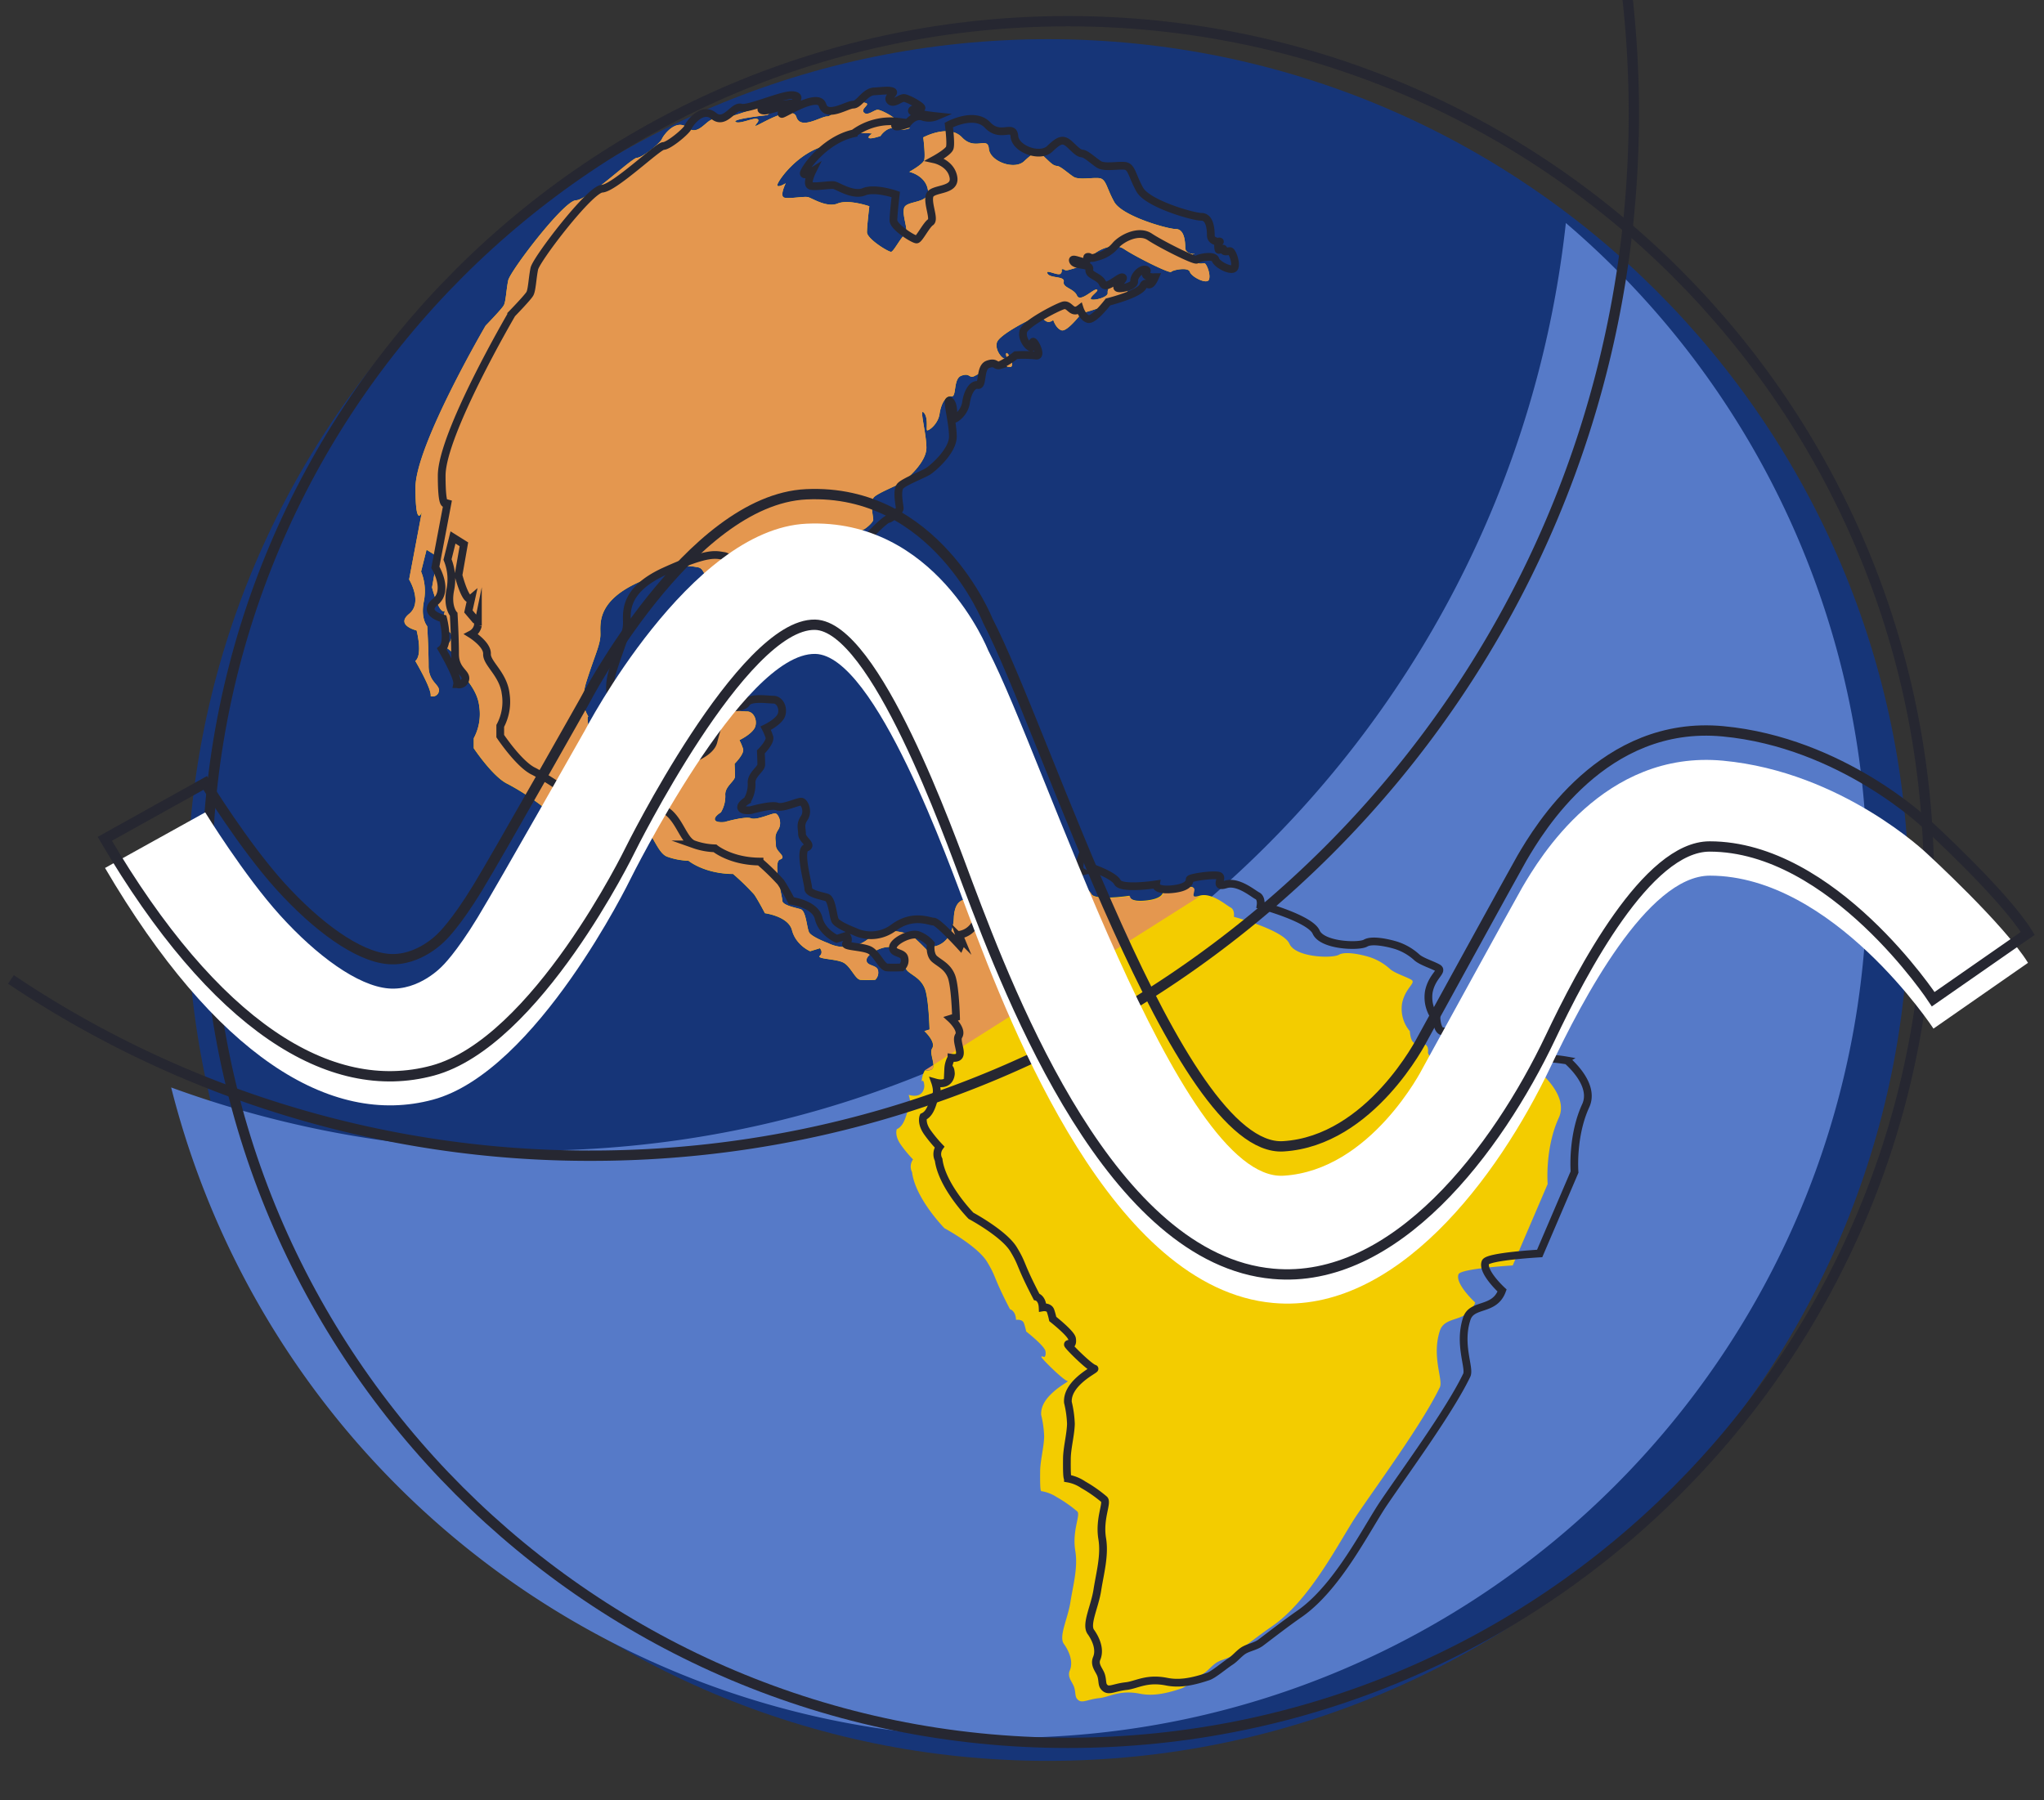 <?xml version="1.0" encoding="UTF-8" standalone="no"?>
<!-- Created with Inkscape (http://www.inkscape.org/) -->

<svg
   width="210mm"
   height="185mm"
   viewBox="0 0 210 185"
   version="1.1"
   id="svg5"
   xml:space="preserve"
   xmlns="http://www.w3.org/2000/svg"><rect x="0" y="0" width="210" height="185" fill="#333333" stroke="none"/><defs
     id="defs2"><style
       id="style25">.cls-1{fill:#b8bcd7;}.cls-2{fill:#245fa1;}.cls-3,.cls-6{fill:none;stroke:#262731;stroke-miterlimit:10;}.cls-3{stroke-width:4px;}.cls-4{fill:#be6bab;}.cls-5{fill:#959595;}.cls-6{stroke-width:3px;}.cls-7{fill:#ebe9e1;}</style></defs><g
     id="layer1"><g
       id="Layer_3"
       data-name="Layer 3"
       transform="matrix(0.265,0,0,0.265,43.522,88.016)"><path
         class="cls-1"
         d="m 242.079,350.675 c 184.33,0 333.807,-149.443 333.807,-333.807 0,-184.364 -149.426,-333.807 -333.807,-333.807 -184.381,0 -333.807,149.443 -333.807,333.807 0,184.364 149.477,333.807 333.807,333.807 z"
         id="path29"
         style="fill:#163578;fill-opacity:1;stroke-width:1.712" /><path
         class="cls-2"
         d="M 442.842,-245.658 C 420.691,-43.269 249.251,114.066 41.041,114.066 A 403.512,403.512 0 0 1 -97.874,89.552 333.807,333.807 0 0 0 225.851,341.739 c 184.33,0 333.807,-149.426 333.807,-333.807 A 332.899,332.899 0 0 0 442.842,-245.658 Z"
         id="path31"
         style="fill:#567ac8;fill-opacity:1;stroke-width:1.712" /><path
         class="cls-3"
         d="m 249.799,343.69 c 184.33,0 333.807,-149.426 333.807,-333.807 0,-184.381 -149.443,-333.807 -333.807,-333.807 -184.364,0 -333.807,149.426 -333.807,333.807 0,184.381 149.477,333.807 333.807,333.807 z"
         id="path33" /><path
         class="cls-4"
         d="m 24.043,-205.773 c 0,0 -27.184,46.459 -27.184,62.773 0,16.314 2.482,9.398 2.482,9.398 l -4.947,26.191 c 0,0 5.426,8.902 0,13.352 -5.426,4.451 2.893,6.419 2.893,6.419 0,0 2.465,9.398 -0.496,11.846 0,0 6.471,10.939 5.94,13.592 a 2.414,2.414 0 0 0 3.184,-1.849 c 0.514,-2.653 -3.989,-3.424 -3.989,-9.809 0,-6.385 -0.531,-15.406 -0.531,-15.406 0,0 -2.653,-2.927 -1.318,-9.552 a 20.319,20.319 0 0 0 -1.061,-11.675 l 2.123,-8.456 4.245,2.653 -2.123,11.983 c 0,0 2.807,10.853 4.981,9.021 l -1.13,5.05 2.636,3.098 c 0,0 1.215,0.223 1.044,2.345 a 4.999,4.999 0 0 1 -2.568,3.424 c 0,0 6.282,3.886 6.094,7.601 -0.188,3.715 6.368,7.789 7.258,15.561 a 19.909,19.909 0 0 1 -2.123,12.377 v 3.886 c 0,0 7.412,11.127 13.078,13.797 a 94.151,94.151 0 0 1 13.438,8.662 c 0,0 11.486,4.057 14.653,9.021 3.167,4.964 11.983,-5.307 19.977,-3.715 7.994,1.592 9.193,12.719 13.969,14.311 a 26.705,26.705 0 0 0 8.114,1.524 c 0,0 6.06,5.05 17.307,5.135 a 95.862,95.862 0 0 1 8.114,7.892 c 1.472,2.037 4.228,7.327 4.228,7.327 0,0 9.21,1.181 10.528,6.71 a 13.095,13.095 0 0 0 7.001,8.028 l 3.783,-1.164 c 0,0 1.472,1.609 0,2.91 -1.472,1.301 6.128,1.164 9.038,2.636 2.91,1.472 4.656,6.556 6.693,6.71 2.037,0.154 5.7,0 5.7,0 a 3.92,3.92 0 0 0 1.044,-1.712 3.732,3.732 0 0 0 0,-1.986 c -0.514,-2.26 -4.536,-1.541 -4.434,-4.023 0.103,-2.482 6.847,-5.82 9.74,-4.844 a 11.675,11.675 0 0 1 4.913,3.424 c 0,0 -0.65,4.091 1.472,5.889 2.123,1.797 4.964,2.876 6.488,6.591 1.524,3.715 1.832,15.92 1.832,15.92 l -2.003,0.599 c 0,0 4.622,4.194 3.013,6.71 -1.609,2.516 3.578,9.329 -2.773,8.456 a 9.415,9.415 0 0 0 -1.267,4.348 c 0,0 0.839,-1.233 1.027,1.797 0,0 0,5.135 -6.077,3.424 0,0 1.267,3.561 0.171,5.135 -1.096,1.575 -1.421,6.659 -4.759,8.165 0,0 -1.061,2.499 1.712,6.248 a 49.866,49.866 0 0 0 4.571,5.495 4.725,4.725 0 0 0 -0.377,4.93 c 1.284,10.271 12.565,21.74 12.565,21.74 0,0 12.736,6.847 16.485,12.976 3.749,6.128 2.191,5.478 8.919,18.436 0,0 2.191,0.479 2.345,4.125 0,0 2.499,-0.428 3.081,1.352 a 24.411,24.411 0 0 1 0.856,3.15 c 0,0 7.121,5.581 7.464,7.618 0.342,2.037 -0.514,2.294 -0.514,2.294 0,0 -1.13,-0.565 -1.061,0 0.069,0.565 8.319,8.867 10.185,9.329 0.496,0.12 -2.91,1.712 -5.923,4.553 -2.414,2.208 -4.571,5.136 -4.348,8.559 a 40.519,40.519 0 0 1 1.164,8.354 c -0.103,4.314 -1.524,9.364 -1.558,13.541 -0.034,4.177 0,7.327 0.394,7.652 a 15.304,15.304 0 0 1 5.906,2.242 52.622,52.622 0 0 1 8.063,5.615 c 1.472,1.215 -2.054,7.429 -0.736,15.304 1.096,6.488 -0.873,13.369 -1.9,19.909 -1.027,6.539 -4.639,13.301 -2.499,16.228 1.13,1.541 3.989,6.163 2.26,10.271 -1.027,2.431 0.839,4.28 1.575,6.145 0.736,1.866 0.411,3.732 1.13,4.69 1.712,2.328 3.612,0.428 8.73,-0.137 4.091,-0.445 7.909,-3.27 15.732,-1.712 4.314,0.856 9.021,0.377 16.125,-2.037 1.986,-0.668 6.197,-4.262 8.559,-5.786 1.592,-0.993 2.979,-2.756 4.725,-4.006 2.106,-1.524 5.135,-1.712 7.378,-3.578 4.536,-3.424 9.484,-7.275 14.722,-10.921 8.782,-6.111 16.348,-16.69 22.357,-26.242 4.143,-6.591 7.566,-12.685 10.134,-16.502 8.559,-12.65 25.575,-35.76 32.319,-49.78 1.352,-2.773 -3.27,-11.88 0,-21.894 2.037,-6.163 10.716,-2.825 13.695,-10.939 0,0 -7.892,-7.241 -6.471,-10.956 0.873,-2.243 21.021,-3.424 21.021,-3.424 l 13.541,-31.566 c 0,0 -1.13,-13.814 4.314,-25.677 3.937,-8.456 -7.207,-17.478 -7.138,-17.546 -4.896,-0.856 -13.438,-1.712 -17.118,0.633 -3.68,2.345 -26.876,-4.485 -26.448,-8.559 0.428,-4.074 -2.979,-3.201 -4.913,-3.424 -1.934,-0.223 -2.123,-4.69 -2.123,-4.69 a 13.438,13.438 0 0 1 -2.996,-10.87 c 1.284,-6.197 5.769,-7.909 3.424,-9.175 -2.345,-1.267 -6.608,-2.568 -8.319,-4.262 a 21.86,21.86 0 0 0 -7.892,-4.485 c -2.773,-0.839 -9.175,-2.345 -11.726,-0.856 -2.551,1.489 -16.844,1.078 -19.172,-4.262 -2.328,-5.341 -21.535,-10.442 -21.535,-10.442 0,0 0.428,-2.773 -1.284,-3.629 -1.712,-0.856 -7.395,-5.991 -12.068,-4.553 -4.673,1.438 -1.061,-2.397 -2.568,-3.252 -1.506,-0.856 -11.503,0.531 -11.503,1.335 0,0.805 -0.223,3.133 -6.847,3.783 -6.625,0.65 -6.197,-1.866 -6.197,-1.866 0,0 -13.438,2.071 -14.927,-0.805 -1.489,-2.876 -10.374,-5.803 -10.374,-5.803 0,0 -2.636,-6.659 -3.287,-4.742 -0.65,1.917 -1.917,5.324 -0.205,6.385 0,0 -8.559,2.054 -8.953,4.964 -0.394,2.91 -4.485,-4.108 -4.485,-4.108 a 2.756,2.756 0 0 1 0.753,-1.01 2.482,2.482 0 0 1 1.318,-0.291 c 1.506,-0.223 3.424,-0.223 3.852,-2.568 0.428,-2.345 -4.485,-3.184 -4.485,-3.184 0,0 -2.345,1.489 -1.917,2.551 0.428,1.061 -9.792,10.271 -15.03,6.847 a 5.135,5.135 0 0 1 -0.942,3.27 c -1.044,1.027 -8.953,-3.612 -9.432,7.104 -0.479,10.716 -8.08,11.127 -8.08,11.127 0,0 -0.086,0 0.514,1.369 a 3.903,3.903 0 0 1 -0.103,2.893 c 0,0 -8.559,-9.381 -10.271,-9.381 -1.712,0 -8.08,-3.201 -15.578,2.397 a 14.67,14.67 0 0 1 -15.184,1.387 c 0,0 -6.625,-2.448 -7.464,-4.297 -0.839,-1.849 -1.164,-8.183 -3.184,-8.85 -2.02,-0.668 -7.173,-1.506 -7.173,-3.424 0,-1.917 -3.749,-14.859 -0.873,-15.869 2.876,-1.01 -1.575,-3.03 -1.575,-5.324 0,-2.294 -0.856,-3.595 0.856,-6.197 1.712,-2.602 0.154,-6.043 -1.01,-6.334 -1.164,-0.291 -7.19,2.739 -9.484,1.866 -2.294,-0.873 -10.271,1.438 -10.271,1.438 0,0 -3.304,0.428 -3.732,-0.856 -0.428,-1.284 2.294,-2.876 2.294,-2.876 a 12.068,12.068 0 0 0 1.712,-6.625 c -0.291,-3.424 3.749,-5.461 3.749,-7.327 0,-1.866 -0.154,-4.896 -0.154,-4.896 0,0 3.886,-3.886 3.304,-5.752 a 21.056,21.056 0 0 0 -1.438,-3.424 c 0,0 5.478,-2.585 6.214,-5.461 0.736,-2.876 -1.01,-5.632 -3.167,-5.632 -2.157,0 -9.056,-1.13 -10.494,1.284 -1.438,2.414 -8.354,1.13 -9.21,3.424 a 113.238,113.238 0 0 0 -3.595,11.503 c -1.13,4.605 -9.62,7.258 -9.62,7.258 0,0 -10.117,0.668 -12.719,2.534 -2.602,1.866 -1.712,-3.338 -3.338,-3.424 -1.626,-0.086 -4.434,0 -5.307,-0.616 -0.873,-0.616 -0.377,-2.722 -1.352,-2.825 -0.976,-0.103 -2.602,-2.602 -1.986,-3.098 0.616,-0.496 -2.465,-5.426 -3.081,-6.847 -0.616,-1.421 -1.609,-7.173 -0.993,-7.173 0.616,0 -3.783,-3.732 -0.633,-13.695 3.15,-9.963 5.238,-13.917 5.392,-17.803 0.154,-3.886 -2.037,-13.027 14.859,-20.662 16.896,-7.635 19.635,-6.265 22.63,-5.854 2.996,0.411 1.917,3.133 4.776,3.68 2.859,0.548 5.307,-1.917 6.128,-3.133 0.822,-1.215 8.046,-2.465 10.271,-2.191 2.225,0.274 6.265,-0.822 9.141,-0.822 2.876,0 17.581,4.228 17.717,5.135 0.137,0.907 -0.137,8.73 -0.822,9.398 -0.685,0.668 3.954,9.021 3.954,9.021 0,0 2.397,-0.24 2.242,3.047 -0.154,3.287 1.712,-0.257 1.712,-0.257 0,0 2.482,6.009 3.869,6.625 1.387,0.616 3.869,-1.712 4.519,-3.869 a 33.124,33.124 0 0 0 1.078,-8.559 49.318,49.318 0 0 0 -3.424,-9.432 c -0.599,-1.096 0.154,-3.869 -0.154,-4.519 -0.308,-0.65 -0.924,-0.462 -1.541,-0.616 -0.616,-0.154 -3.852,-9.86 -2.944,-11.144 0.907,-1.284 6.351,-6.625 7.258,-6.625 0.907,0 4.519,-2.979 4.519,-4.143 0,-1.164 -1.438,-7.138 0.377,-8.816 1.815,-1.678 8.833,-4.417 10.648,-5.581 1.815,-1.164 9.586,-7.755 9.586,-13.455 0,-5.7 -2.859,-15.526 -1.044,-13.695 1.815,1.832 0.959,6.317 1.267,6.847 0.308,0.531 4.262,-2.123 4.862,-6.282 0.599,-4.16 2.534,-7.275 4.622,-6.847 2.088,0.428 0.582,-6.847 3.852,-7.994 3.27,-1.147 2.807,0.873 4.742,0.291 a 31.909,31.909 0 0 0 6.077,-3.852 48.411,48.411 0 0 1 7.857,0.137 c 2.516,0.445 -0.599,-5.923 -1.198,-5.324 -0.599,0.599 0.753,2.071 -0.445,2.208 -1.198,0.137 -4.143,-3.424 -3.252,-6.368 0.89,-2.944 12.753,-9.107 15.406,-9.912 2.653,-0.805 3.218,3.663 6.436,1.233 0,0 1.044,3.304 3.218,3.989 2.174,0.685 7.737,-6.608 7.737,-6.608 0,0 12.171,-3.047 13.575,-6.077 1.404,-3.03 2.157,2.277 4.69,-3.561 a 5.837,5.837 0 0 1 -3.184,-0.514 c -1.455,-0.77 1.13,-2.123 -0.685,-2.414 -1.815,-0.291 -4.502,2.705 -4.245,4.639 0.257,1.934 -6.659,3.424 -6.573,2.225 0.086,-1.198 3.578,-3.235 2.26,-3.492 -1.318,-0.257 -6.351,5.135 -7.601,2.328 -1.25,-2.807 -5.615,-2.996 -5.135,-5.341 0.479,-2.345 -5.324,-1.233 -6.3,-3.201 -0.976,-1.969 4.194,1.13 5.135,0 0.942,-1.13 -0.223,-1.712 0.753,-1.712 0.976,0 0.377,0.993 3.424,0 a 13.558,13.558 0 0 0 7.19,-4.468 c 2.414,-2.773 8.953,-6.163 13.215,-3.304 4.262,2.859 17.615,9.586 18.248,8.833 0.633,-0.753 6.608,-1.986 7.241,0 0.633,1.986 6.676,5.033 7.412,2.979 0.736,-2.054 -0.993,-6.197 -1.712,-6.282 -0.719,-0.086 -2.534,0.565 -2.534,-0.565 0,-1.13 -1.712,0.411 -1.951,0 -0.24,-0.411 -0.411,-3.424 0.411,-3.184 0.822,0.24 -3.424,0.411 -3.424,-2.362 0,-2.773 -0.479,-7.19 -3.663,-7.19 -3.184,0 -20.782,-4.999 -23.863,-10.511 -3.081,-5.512 -3.081,-8.953 -5.889,-9.227 -2.807,-0.274 -7.823,0.787 -9.877,-0.514 -2.054,-1.301 -4.981,-4.091 -6.402,-4.211 -1.421,-0.12 -2.123,-0.839 -4.844,-3.424 -2.722,-2.585 -4.143,-1.969 -7.909,1.592 -3.766,3.561 -13.284,0.103 -13.695,-4.862 -0.411,-4.964 -5.324,0.993 -10.408,-4.382 -5.084,-5.375 -15.013,0 -15.013,0 0,0 0.942,7.275 0.325,8.902 -0.616,1.626 -5.735,4.451 -5.735,4.451 0,0 6.265,1.369 7.207,6.95 0.942,5.581 -8.337,4.006 -9.227,7.087 -0.89,3.081 2.054,9.175 0.377,10.271 -1.678,1.096 -4.382,6.591 -5.409,6.71 -1.027,0.12 -9.364,-5.016 -9.364,-7.601 0,-2.585 0.907,-10.066 0.907,-10.066 0,0 -8.046,-2.79 -12.274,-1.061 -4.228,1.729 -9.963,-2.106 -11.503,-2.482 -1.541,-0.377 -7.292,0.753 -9.21,0.188 -1.917,-0.565 0.565,-5.563 0.565,-5.563 0,0 -3.064,1.917 -3.252,0.77 -0.188,-1.147 7.669,-12.856 19.361,-15.543 a 23.966,23.966 0 0 1 17.426,-4.485 c 0,0 -1.952,1.198 -1.233,1.712 0.719,0.514 4.434,-0.77 4.434,-0.77 0,0 2.516,-3.937 6.026,-2.944 a 7.258,7.258 0 0 0 5.461,-0.154 c 0,0 -9.86,-0.942 -9.415,-2.157 0.445,-1.215 4.006,-0.223 3.698,-1.147 -0.308,-0.924 -5.461,-3.766 -6.847,-3.766 -1.387,0 -3.954,2.534 -5.324,1.078 -1.369,-1.455 2.294,-3.03 0.907,-3.629 -1.387,-0.599 -3.561,-0.205 -7.121,0 -3.561,0.205 -5.718,5.135 -8.097,5.135 -2.379,0 -10.271,5.341 -11.88,0.205 -1.609,-5.135 -14.979,3.543 -15.749,3.424 -0.77,-0.12 2.02,-2.02 0.616,-2.653 -1.404,-0.633 -7.036,2.208 -8.456,1.096 -1.421,-1.113 12.394,-2.619 12.394,-2.619 0,0 3.698,-2.807 -0.411,-3.116 -4.108,-0.308 -17.118,5.683 -20.028,4.827 -2.91,-0.856 -6.111,6.847 -10.562,3.201 -4.451,-3.646 -9.244,2.773 -9.929,4.382 -0.685,1.609 -7.635,7.275 -9.655,7.275 -2.02,0 -18.933,16.348 -23.675,16.485 -4.742,0.137 -25.506,27.475 -26.259,31.053 -0.753,3.578 -0.89,8.183 -1.712,9.672 -0.822,1.489 -7.053,7.96 -7.053,7.96 z"
         id="path35"
         style="fill:#f3cc00;fill-opacity:1;stroke-width:1.712" /><path
         class="cls-5"
         d="m 301,15.379 c -4.69,1.438 -1.061,-2.397 -2.568,-3.252 -1.506,-0.856 -11.504,0.531 -11.504,1.335 0,0.805 -0.223,3.133 -6.847,3.783 -6.625,0.65 -6.197,-1.866 -6.197,-1.866 0,0 -13.438,2.071 -14.927,-0.805 C 257.468,11.698 248.584,8.771 248.584,8.771 c 0,0 -2.636,-6.659 -3.287,-4.742 -0.65,1.917 -1.917,5.324 -0.205,6.385 0,0 -8.559,2.054 -8.953,4.964 -0.394,2.91 -4.485,-4.108 -4.485,-4.108 a 2.756,2.756 0 0 1 0.753,-1.01 2.482,2.482 0 0 1 1.113,-0.462 c 1.506,-0.223 3.424,-0.223 3.852,-2.568 0.428,-2.345 -4.485,-3.184 -4.485,-3.184 0,0 -2.345,1.489 -1.917,2.551 0.428,1.061 -9.792,10.271 -15.03,6.847 a 5.135,5.135 0 0 1 -0.942,3.27 c -1.044,1.027 -8.953,-3.612 -9.432,7.104 -0.479,10.716 -8.08,11.127 -8.08,11.127 0,0 -0.086,0 0.514,1.369 a 3.903,3.903 0 0 1 -0.103,2.893 c 0,0 -8.559,-9.381 -10.271,-9.381 -1.712,0 -8.08,-3.201 -15.578,2.397 a 14.67,14.67 0 0 1 -15.184,1.387 c 0,0 -6.625,-2.448 -7.464,-4.297 -0.839,-1.849 -1.164,-8.183 -3.184,-8.85 -2.02,-0.668 -7.173,-1.506 -7.173,-3.424 0,-1.917 -3.749,-14.859 -0.873,-15.869 2.876,-1.01 -1.575,-3.03 -1.575,-5.324 0,-2.294 -0.856,-3.595 0.856,-6.197 1.712,-2.602 0.154,-6.043 -1.01,-6.334 -1.164,-0.291 -7.19,2.739 -9.484,1.866 -2.294,-0.873 -10.271,1.438 -10.271,1.438 0,0 -3.304,0.428 -3.732,-0.856 -0.428,-1.284 2.294,-2.876 2.294,-2.876 a 12.068,12.068 0 0 0 1.712,-6.625 c -0.291,-3.424 3.749,-5.461 3.749,-7.327 0,-1.866 -0.154,-4.896 -0.154,-4.896 0,0 3.886,-3.886 3.304,-5.752 a 21.056,21.056 0 0 0 -1.438,-3.424 c 0,0 5.478,-2.585 6.214,-5.461 0.736,-2.876 -1.01,-5.632 -3.167,-5.632 -2.157,0 -9.056,-1.13 -10.494,1.284 -1.438,2.414 -8.354,1.13 -9.21,3.424 a 113.238,113.238 0 0 0 -3.595,11.503 c -1.13,4.605 -9.62,7.258 -9.62,7.258 0,0 -10.117,0.668 -12.719,2.534 -2.602,1.866 -1.712,-3.338 -3.338,-3.424 -1.626,-0.086 -4.434,0 -5.307,-0.616 -0.873,-0.616 -0.377,-2.722 -1.352,-2.825 -0.976,-0.103 -2.602,-2.602 -1.986,-3.098 0.616,-0.496 -2.465,-5.426 -3.081,-6.847 -0.616,-1.421 -1.609,-7.173 -0.993,-7.173 0.616,0 -3.783,-3.732 -0.633,-13.695 3.15,-9.963 5.238,-13.917 5.392,-17.803 0.154,-3.886 -2.037,-13.027 14.859,-20.662 16.896,-7.635 19.635,-6.265 22.63,-5.854 2.996,0.411 1.917,3.133 4.776,3.68 2.859,0.548 5.307,-1.917 6.128,-3.133 0.822,-1.215 8.046,-2.465 10.271,-2.191 2.225,0.274 6.265,-0.822 9.141,-0.822 2.876,0 17.581,4.228 17.717,5.135 0.137,0.907 -0.137,8.73 -0.822,9.398 -0.685,0.668 3.954,9.021 3.954,9.021 0,0 2.397,-0.24 2.242,3.047 -0.154,3.287 1.712,-0.257 1.712,-0.257 0,0 2.482,6.009 3.869,6.625 1.387,0.616 3.869,-1.712 4.519,-3.869 a 33.124,33.124 0 0 0 1.078,-8.559 49.318,49.318 0 0 0 -3.424,-9.432 c -0.599,-1.096 0.154,-3.869 -0.154,-4.519 -0.308,-0.65 -0.924,-0.462 -1.541,-0.616 -0.616,-0.154 -3.852,-9.86 -2.944,-11.144 0.907,-1.284 6.351,-6.625 7.258,-6.625 0.907,0 4.519,-2.979 4.519,-4.143 0,-1.164 -1.438,-7.138 0.377,-8.816 1.815,-1.678 8.833,-4.417 10.648,-5.581 1.815,-1.164 9.586,-7.755 9.586,-13.455 0,-5.7 -2.859,-15.526 -1.044,-13.695 1.815,1.832 0.959,6.317 1.267,6.847 0.308,0.531 4.245,-2.123 4.862,-6.282 0.616,-4.16 2.534,-7.275 4.622,-6.847 2.088,0.428 0.582,-6.847 3.852,-7.994 3.27,-1.147 2.807,0.873 4.742,0.291 a 31.909,31.909 0 0 0 6.077,-3.852 48.411,48.411 0 0 1 7.857,0.137 c 2.516,0.445 -0.599,-5.923 -1.198,-5.324 -0.599,0.599 0.753,2.071 -0.445,2.208 -1.198,0.137 -4.143,-3.424 -3.252,-6.368 0.89,-2.944 12.753,-9.107 15.406,-9.912 2.653,-0.805 3.218,3.663 6.436,1.233 0,0 1.044,3.304 3.218,3.989 2.174,0.685 7.737,-6.608 7.737,-6.608 0,0 12.171,-3.047 13.575,-6.077 1.404,-3.03 2.157,2.277 4.69,-3.561 a 5.837,5.837 0 0 1 -3.184,-0.514 c -1.455,-0.77 1.13,-2.123 -0.685,-2.414 -1.815,-0.291 -4.502,2.705 -4.245,4.639 0.257,1.934 -6.659,3.424 -6.573,2.225 0.086,-1.198 3.578,-3.235 2.26,-3.492 -1.318,-0.257 -6.351,5.135 -7.601,2.328 -1.25,-2.807 -5.615,-2.996 -5.135,-5.341 0.479,-2.345 -5.324,-1.233 -6.3,-3.201 -0.976,-1.969 4.194,1.13 5.135,0 0.942,-1.13 -0.223,-1.712 0.753,-1.712 0.976,0 0.377,0.993 3.424,0 a 13.558,13.558 0 0 0 7.19,-4.468 c 2.414,-2.773 8.953,-6.163 13.215,-3.304 4.262,2.859 17.615,9.586 18.248,8.833 0.633,-0.753 6.608,-1.986 7.241,0 0.633,1.986 6.676,5.033 7.412,2.979 0.736,-2.054 -0.993,-6.197 -1.712,-6.282 -0.719,-0.086 -2.534,0.565 -2.534,-0.565 0,-1.13 -1.712,0.411 -1.951,0 -0.24,-0.411 -0.411,-3.424 0.411,-3.184 0.822,0.24 -3.424,0.411 -3.424,-2.362 0,-2.773 -0.479,-7.19 -3.663,-7.19 -3.184,0 -20.782,-4.999 -23.863,-10.511 -3.081,-5.512 -3.081,-8.953 -5.889,-9.227 -2.807,-0.274 -7.823,0.787 -9.877,-0.514 -2.054,-1.301 -4.981,-4.091 -6.402,-4.211 -1.421,-0.12 -2.123,-0.839 -4.844,-3.424 -2.722,-2.585 -4.143,-1.969 -7.909,1.592 -3.766,3.561 -13.284,0.103 -13.695,-4.862 -0.411,-4.964 -5.324,0.993 -10.408,-4.382 -5.084,-5.375 -15.013,0 -15.013,0 0,0 0.942,7.275 0.325,8.902 -0.616,1.626 -5.735,4.451 -5.735,4.451 0,0 6.265,1.369 7.207,6.95 0.942,5.581 -8.337,4.006 -9.227,7.087 -0.89,3.081 2.054,9.175 0.377,10.271 -1.678,1.096 -4.382,6.591 -5.409,6.71 -1.027,0.12 -9.364,-5.016 -9.364,-7.601 0,-2.585 0.907,-10.066 0.907,-10.066 0,0 -8.046,-2.79 -12.274,-1.061 -4.228,1.729 -9.963,-2.106 -11.503,-2.482 -1.541,-0.377 -7.292,0.753 -9.21,0.188 -1.917,-0.565 0.565,-5.563 0.565,-5.563 0,0 -3.064,1.917 -3.252,0.77 -0.188,-1.147 7.669,-12.856 19.361,-15.543 a 23.966,23.966 0 0 1 17.426,-4.485 c 0,0 -1.952,1.198 -1.233,1.712 0.719,0.514 4.434,-0.77 4.434,-0.77 0,0 2.516,-3.937 6.026,-2.944 a 7.258,7.258 0 0 0 5.461,-0.154 c 0,0 -9.86,-0.942 -9.415,-2.157 0.445,-1.215 4.006,-0.223 3.698,-1.147 -0.308,-0.924 -5.461,-3.766 -6.847,-3.766 -1.387,0 -3.954,2.534 -5.324,1.078 -1.369,-1.455 2.294,-3.03 0.907,-3.629 -1.387,-0.599 -3.561,-0.205 -7.121,0 -3.561,0.205 -5.718,5.135 -8.097,5.135 -2.379,0 -10.271,5.341 -11.88,0.205 -1.609,-5.135 -14.979,3.543 -15.749,3.424 -0.77,-0.12 2.02,-2.02 0.616,-2.653 -1.404,-0.633 -7.036,2.208 -8.456,1.096 -1.421,-1.113 12.394,-2.619 12.394,-2.619 0,0 3.698,-2.807 -0.411,-3.116 -4.108,-0.308 -17.118,5.683 -20.028,4.827 -2.91,-0.856 -6.111,6.847 -10.562,3.201 -4.451,-3.646 -9.244,2.773 -9.929,4.382 -0.685,1.609 -7.635,7.275 -9.655,7.275 -2.02,0 -18.933,16.348 -23.675,16.485 -4.742,0.137 -25.506,27.475 -26.259,31.053 -0.753,3.578 -0.89,8.183 -1.712,9.672 -0.822,1.489 -7.053,7.84 -7.053,7.84 0,0 -27.201,46.476 -27.201,62.79 0,16.314 2.482,9.381 2.482,9.381 l -4.947,26.277 c 0,0 5.444,8.884 0,13.335 -5.444,4.451 2.91,6.419 2.91,6.419 0,0 2.482,9.398 -0.496,11.846 0,0 6.471,10.956 5.94,13.609 a 2.414,2.414 0 0 0 3.184,-1.866 c 0.531,-2.653 -3.971,-3.424 -3.971,-9.809 0,-6.385 -0.531,-15.406 -0.531,-15.406 0,0 -2.653,-2.927 -1.335,-9.552 a 20.114,20.114 0 0 0 -1.061,-11.658 l 2.123,-8.456 4.245,2.653 -2.123,11.983 c 0,0 2.825,10.853 4.981,9.021 l -1.13,5.033 2.636,3.098 c 0,0 1.215,0.223 1.044,2.345 a 4.999,4.999 0 0 1 -2.568,3.424 c 0,0 6.282,3.886 6.111,7.601 -0.171,3.715 6.351,7.772 7.241,15.543 a 19.737,19.737 0 0 1 -2.123,12.377 v 3.886 c 0,0 7.429,11.144 13.078,13.797 a 94.151,94.151 0 0 1 13.438,8.662 c 0,0 11.486,4.057 14.653,9.021 3.167,4.964 11.983,-5.307 19.977,-3.715 7.994,1.592 9.193,12.736 13.969,14.328 a 26.705,26.705 0 0 0 8.114,1.524 c 0,0 6.06,5.033 17.307,5.135 a 95.503,95.503 0 0 1 8.131,7.892 c 1.472,2.037 4.211,7.327 4.211,7.327 0,0 9.227,1.181 10.528,6.727 1.301,5.546 7.001,8.011 7.001,8.011 l 3.8,-1.164 a 2.071,2.071 0 0 1 0,2.927 c -1.455,1.301 6.128,1.164 9.021,2.619 2.893,1.455 4.656,6.573 6.71,6.71 2.054,0.137 5.683,0 5.683,0 a 3.886,3.886 0 0 0 1.13,-3.646 c -0.514,-2.26 -4.553,-1.558 -4.451,-4.04 0.103,-2.482 6.847,-5.82 9.757,-4.844 a 11.983,11.983 0 0 1 4.896,3.424 c 0,0 -0.65,4.091 1.472,5.889 2.123,1.797 4.981,2.893 6.488,6.591 1.506,3.698 1.832,15.92 1.832,15.92 l -2.003,0.616 c 0,0 4.622,4.194 3.03,6.693 -1.592,2.499 3.561,9.329 -2.79,8.456"
         id="path37"
         style="fill:#e4974f;fill-opacity:1;stroke-width:1.712" /><path
         class="cls-6"
         d="m 34.211,-210.395 c 0,0 -27.201,46.459 -27.201,62.704 0,16.245 2.482,9.398 2.482,9.398 l -4.947,26.157 c 0,0 5.426,8.902 0,13.352 -5.427,4.451 3.013,6.505 3.013,6.505 0,0 2.465,9.381 -0.496,11.829 0,0 6.471,10.956 5.94,13.609 a 2.414,2.414 0 0 0 3.167,-1.866 c 0.531,-2.636 -3.971,-3.424 -3.971,-9.809 0,-6.385 -0.531,-15.406 -0.531,-15.406 0,0 -2.653,-2.91 -1.318,-9.552 a 20.268,20.268 0 0 0 -1.078,-11.692 l 2.123,-8.559 4.228,2.653 -2.106,11.983 c 0,0 2.807,10.853 4.964,9.021 l -1.113,5.033 2.636,3.098 c 0,0 1.215,0.223 1.044,2.345 a 4.999,4.999 0 0 1 -2.568,3.424 c 0,0 6.265,3.886 6.094,7.601 -0.171,3.715 6.368,7.789 7.258,15.561 a 19.84,19.84 0 0 1 -2.123,12.359 v 3.954 c 0,0 7.429,11.144 13.078,13.695 a 93.072,93.072 0 0 1 13.438,8.662 c 0,0 11.486,4.074 14.67,9.038 3.184,4.964 11.983,-5.307 19.977,-3.715 7.994,1.592 9.175,12.719 13.951,14.311 a 26.91,26.91 0 0 0 8.131,1.524 c 0,0 6.06,5.033 17.289,5.135 a 92.867,92.867 0 0 1 8.131,7.892 c 1.472,2.037 4.211,7.327 4.211,7.327 0,0 9.227,1.181 10.545,6.727 1.318,5.546 7.001,8.011 7.001,8.011 l 3.783,-1.164 a 2.054,2.054 0 0 1 0,2.91 c -1.455,1.318 6.128,1.181 9.021,2.636 2.893,1.455 4.673,6.556 6.71,6.71 2.037,0.154 5.683,0 5.683,0 a 3.954,3.954 0 0 0 1.061,-1.712 3.903,3.903 0 0 0 0,-1.986 c -0.514,-2.26 -4.553,-1.541 -4.451,-4.023 0.103,-2.482 6.847,-5.82 9.757,-4.844 a 11.983,11.983 0 0 1 4.947,3.424 c 0,0 -0.668,4.091 1.472,5.889 2.14,1.797 4.964,2.893 6.471,6.591 1.506,3.698 1.832,15.92 1.832,15.92 l -1.986,0.616 c 0,0 4.605,4.194 3.013,6.693 -1.592,2.499 3.578,9.329 -2.79,8.456 a 9.655,9.655 0 0 0 -1.267,4.348 c 0,0 0.856,-1.233 1.044,1.797 0,0 -0.086,5.135 -6.094,3.424 0,0 1.267,3.561 0.171,5.135 -1.096,1.575 -1.421,6.659 -4.759,8.165 0,0 -1.044,2.499 1.712,6.248 a 52.211,52.211 0 0 0 4.571,5.495 4.742,4.742 0 0 0 -0.359,4.93 c 1.284,10.271 12.548,21.74 12.548,21.74 0,0 12.753,6.847 16.485,12.976 3.732,6.128 2.191,5.478 8.936,18.436 0,0 2.174,0.462 2.345,4.126 0,0 2.482,-0.428 3.081,1.352 a 28.228,28.228 0 0 1 0.856,3.133 c 0,0 7.121,5.598 7.464,7.635 0.342,2.037 -0.514,2.294 -0.514,2.294 0,0 -1.13,-0.565 -1.078,0 0.051,0.565 8.337,8.867 10.271,9.329 0.479,0.12 -2.91,1.712 -5.94,4.519 -2.397,2.208 -4.571,5.135 -4.331,8.559 a 41.358,41.358 0 0 1 1.164,8.354 c -0.12,4.297 -1.524,9.347 -1.558,13.523 -0.034,4.177 0,7.327 0.394,7.652 a 15.218,15.218 0 0 1 5.974,2.431 52.365,52.365 0 0 1 8.063,5.632 c 1.472,1.215 -2.054,7.429 -0.736,15.304 1.078,6.488 -0.89,13.386 -1.9,19.909 -1.01,6.522 -4.639,13.301 -2.499,16.228 1.113,1.541 3.989,6.163 2.243,10.271 -1.01,2.431 0.839,4.28 1.592,6.145 0.753,1.866 0.394,3.732 1.13,4.708 1.712,2.311 3.595,0.411 8.73,-0.137 4.074,-0.462 7.892,-3.287 15.715,-1.712 4.314,0.856 9.038,0.377 16.125,-2.037 1.986,-0.668 6.214,-4.262 8.559,-5.786 1.592,-0.993 2.979,-2.756 4.725,-4.023 2.106,-1.506 5.135,-1.712 7.378,-3.561 4.536,-3.424 9.466,-7.275 14.722,-10.921 8.782,-6.111 16.348,-16.69 22.339,-26.242 4.16,-6.591 7.583,-12.685 10.151,-16.485 8.559,-12.668 25.575,-35.777 32.319,-49.797 1.335,-2.773 -3.287,-11.88 0,-21.894 2.02,-6.163 10.716,-2.807 13.695,-10.939 0,0 -7.892,-7.241 -6.471,-10.939 0.89,-2.294 21.038,-3.424 21.038,-3.424 l 13.523,-31.583 c 0,0 -1.13,-13.814 4.314,-25.677 3.954,-8.456 -7.19,-17.478 -7.121,-17.546 -4.913,-0.856 -13.438,-1.712 -17.118,0.633 -3.68,2.345 -26.876,-4.468 -26.448,-8.559 0.428,-4.091 -2.979,-3.201 -4.896,-3.424 -1.917,-0.223 -2.225,-4.571 -2.225,-4.571 a 13.387,13.387 0 0 1 -2.979,-10.87 c 1.284,-6.18 5.752,-7.892 3.424,-9.175 -2.328,-1.284 -6.608,-2.551 -8.319,-4.262 a 21.86,21.86 0 0 0 -7.892,-4.485 c -2.773,-0.839 -9.175,-2.345 -11.743,-0.839 -2.568,1.506 -16.827,1.061 -19.172,-4.262 -2.345,-5.324 -21.535,-10.459 -21.535,-10.459 0,0 0.428,-2.773 -1.267,-3.629 -1.695,-0.856 -7.464,-5.837 -12.171,-4.417 -4.708,1.421 -1.061,-2.397 -2.551,-3.252 -1.489,-0.856 -11.521,0.531 -11.521,1.335 0,0.805 -0.205,3.15 -6.847,3.783 -6.642,0.633 -6.214,-1.866 -6.214,-1.866 0,0 -13.438,2.071 -14.927,-0.805 -1.489,-2.876 -10.374,-5.803 -10.374,-5.803 0,0 -2.636,-6.659 -3.27,-4.742 -0.633,1.917 -1.917,5.324 -0.205,6.385 0,0 -8.559,2.037 -8.97,4.964 -0.411,2.927 -4.468,-4.108 -4.468,-4.108 a 2.311,2.311 0 0 1 0.753,-1.01 2.414,2.414 0 0 1 1.164,-0.479 c 1.489,-0.223 3.424,-0.223 3.834,-2.568 0.411,-2.345 -4.485,-3.184 -4.485,-3.184 0,0 -2.345,1.489 -1.917,2.551 0.428,1.061 -9.792,10.271 -15.013,6.847 a 5.135,5.135 0 0 1 -0.959,3.27 c -1.027,1.027 -8.953,-3.595 -9.432,7.121 -0.479,10.716 -8.08,11.11 -8.08,11.11 0,0 0,0.086 0.531,1.369 a 4.057,4.057 0 0 1 -0.103,2.91 c 0,0 -8.559,-9.398 -10.271,-9.398 -1.712,0 -8.097,-3.184 -15.578,2.397 a 14.653,14.653 0 0 1 -15.184,1.404 c 0,0 -6.625,-2.465 -7.464,-4.297 -0.839,-1.832 -1.181,-8.2 -3.184,-8.85 -2.003,-0.65 -7.19,-1.506 -7.19,-3.424 0,-1.917 -3.732,-14.859 -0.856,-15.869 2.876,-1.01 -1.575,-3.03 -1.575,-5.324 0,-2.294 -0.873,-3.595 0.856,-6.197 1.729,-2.602 0.137,-6.043 -1.01,-6.334 -1.147,-0.291 -7.19,2.722 -9.484,1.866 -2.294,-0.856 -10.185,1.404 -10.185,1.404 0,0 -3.304,0.428 -3.732,-0.873 -0.428,-1.301 2.294,-2.876 2.294,-2.876 a 11.983,11.983 0 0 0 1.712,-6.608 c -0.291,-3.424 3.749,-5.461 3.749,-7.327 0,-1.866 -0.154,-4.896 -0.154,-4.896 0,0 3.886,-3.886 3.304,-5.752 a 21.056,21.056 0 0 0 -1.438,-3.424 c 0,0 5.478,-2.585 6.214,-5.461 0.736,-2.876 -1.01,-5.615 -3.167,-5.615 -2.157,0 -9.056,-1.113 -10.494,1.301 -1.438,2.414 -8.354,1.13 -9.21,3.424 a 113.546,113.546 0 0 0 -3.595,11.521 c -1.13,4.605 -9.62,7.258 -9.62,7.258 0,0 -10.117,0.668 -12.719,2.516 -2.602,1.849 -1.712,-3.321 -3.338,-3.424 -1.626,-0.103 -4.451,0 -5.307,-0.616 -0.856,-0.616 -0.223,-2.722 -1.284,-2.722 -1.061,0 -2.602,-2.585 -1.986,-3.081 0.616,-0.496 -2.465,-5.444 -3.081,-6.847 -0.616,-1.404 -1.609,-7.173 -0.993,-7.173 0.616,0 -3.783,-3.715 -0.633,-13.592 3.15,-9.877 5.238,-13.917 5.392,-17.803 0.154,-3.886 -2.037,-13.027 14.859,-20.662 16.896,-7.635 19.635,-6.265 22.63,-5.854 2.996,0.411 1.917,3.133 4.776,3.663 2.859,0.531 5.307,-1.9 6.128,-3.133 0.822,-1.233 8.011,-2.499 10.271,-2.225 2.26,0.274 6.265,-0.822 9.141,-0.822 2.876,0 17.58,4.228 17.717,5.135 0.137,0.907 -0.137,8.713 -0.822,9.398 -0.685,0.685 3.954,9.021 3.954,9.021 0,0 2.397,-0.257 2.243,3.047 -0.154,3.304 1.712,-0.257 1.712,-0.257 0,0 2.482,6.009 3.869,6.625 1.387,0.616 3.869,-1.712 4.519,-3.869 a 33.124,33.124 0 0 0 1.078,-8.559 48.907,48.907 0 0 0 -3.424,-9.432 c -0.599,-1.096 0.154,-3.869 -0.154,-4.485 -0.308,-0.616 -0.924,-0.479 -1.541,-0.633 -0.616,-0.154 -3.852,-9.843 -2.944,-11.144 0.907,-1.301 6.351,-6.608 7.258,-6.608 0.907,0 4.519,-2.979 4.519,-4.16 0,-1.181 -1.438,-7.121 0.377,-8.816 1.815,-1.695 8.833,-4.399 10.648,-5.563 1.815,-1.164 9.586,-7.772 9.586,-13.472 0,-5.7 -2.859,-15.526 -1.044,-13.695 1.815,1.832 0.959,6.317 1.267,6.847 0.308,0.531 4.262,-2.123 4.862,-6.282 0.599,-4.16 2.534,-7.258 4.622,-6.847 2.088,0.411 0.582,-6.847 3.852,-8.011 3.27,-1.164 2.807,0.89 4.742,0.291 a 30.522,30.522 0 0 0 6.077,-3.852 48.89,48.89 0 0 1 7.84,0.154 c 2.534,0.445 -0.582,-5.94 -1.181,-5.341 -0.599,0.599 0.753,2.071 -0.445,2.225 -1.198,0.154 -4.143,-3.424 -3.252,-6.368 0.89,-2.944 12.753,-9.124 15.406,-9.929 2.653,-0.805 3.218,3.663 6.436,1.233 0,0 1.044,3.304 3.218,4.006 2.174,0.702 7.737,-6.608 7.737,-6.608 0,0 12.188,-3.047 13.575,-6.094 1.387,-3.047 2.157,2.26 4.69,-3.543 a 5.974,5.974 0 0 1 -3.184,-0.514 c -1.455,-0.77 1.13,-2.14 -0.685,-2.414 -1.815,-0.274 -4.502,2.688 -4.245,4.622 0.257,1.934 -6.659,3.424 -6.573,2.225 0.086,-1.198 3.287,-3.663 1.934,-3.852 -1.352,-0.188 -6.351,5.135 -7.601,2.328 -1.25,-2.807 -5.615,-2.996 -5.135,-5.358 0.479,-2.362 -5.324,-1.233 -6.3,-3.184 -0.976,-1.951 4.194,1.113 5.135,0 0.942,-1.113 -0.223,-1.712 0.736,-1.712 0.959,0 0.394,1.01 3.424,0 a 13.558,13.558 0 0 0 7.19,-4.468 c 2.414,-2.773 8.953,-6.145 13.215,-3.304 4.262,2.842 17.615,9.586 18.248,8.85 0.633,-0.736 6.608,-2.003 7.241,0 0.633,2.003 6.676,5.033 7.412,2.996 0.736,-2.037 -0.993,-6.197 -1.712,-6.282 -0.719,-0.086 -2.534,0.565 -2.534,-0.565 0,-1.13 -1.712,0.411 -1.951,0 -0.24,-0.411 -0.411,-3.424 0.411,-3.184 0.822,0.24 -3.424,0.411 -3.424,-2.379 0,-2.79 -0.479,-7.19 -3.663,-7.19 -3.184,0 -20.799,-5.033 -23.88,-10.545 -3.081,-5.512 -3.081,-8.97 -5.889,-9.227 -2.807,-0.257 -7.823,0.77 -9.877,-0.514 -2.054,-1.284 -4.981,-4.091 -6.402,-4.228 -1.421,-0.137 -2.123,-0.839 -4.844,-3.424 -2.722,-2.585 -4.143,-1.986 -7.909,1.592 -3.766,3.578 -13.284,0.103 -13.695,-4.862 -0.411,-4.964 -5.324,0.976 -10.408,-4.382 -5.084,-5.358 -15.013,0 -15.013,0 0,0 0.942,7.275 0.342,8.902 -0.599,1.626 -5.752,4.451 -5.752,4.451 0,0 6.265,1.369 7.207,6.933 0.942,5.563 -8.319,4.006 -9.244,7.104 -0.924,3.098 2.071,9.175 0.394,10.271 -1.678,1.096 -4.382,6.573 -5.409,6.71 -1.027,0.137 -9.004,-4.81 -9.004,-7.378 0,-2.568 0.89,-10.066 0.89,-10.066 0,0 -8.028,-2.79 -12.257,-1.061 -4.228,1.729 -9.963,-2.106 -11.504,-2.499 -1.541,-0.394 -7.292,0.77 -9.21,0.205 -1.917,-0.565 0.565,-5.563 0.565,-5.563 0,0 -3.064,1.917 -3.252,0.77 -0.188,-1.147 7.601,-12.924 19.361,-15.543 a 23.966,23.966 0 0 1 17.426,-4.485 c 0,0 -1.951,1.181 -1.232,1.712 0.719,0.531 4.434,-0.77 4.434,-0.77 0,0 2.516,-3.92 6.026,-2.944 a 7.464,7.464 0 0 0 5.461,-0.154 c 0,0 -9.86,-1.01 -9.552,-2.191 0.308,-1.181 4.006,-0.24 3.698,-1.13 -0.308,-0.89 -5.461,-3.766 -6.847,-3.766 -1.387,0 -3.954,2.534 -5.324,1.078 -1.369,-1.455 2.294,-3.047 0.907,-3.629 -1.387,-0.582 -3.561,-0.205 -7.121,0 -3.561,0.205 -5.718,5.135 -8.097,5.135 -2.379,0 -10.271,5.341 -11.88,0.188 -1.609,-5.153 -14.979,3.561 -15.749,3.424 -0.77,-0.137 2.02,-2.037 0.616,-2.653 -1.404,-0.616 -7.036,2.208 -8.456,1.078 -1.421,-1.13 12.394,-2.585 12.394,-2.585 0,0 3.698,-2.825 -0.411,-3.133 -4.108,-0.308 -17.118,5.683 -20.028,4.827 -2.91,-0.856 -6.111,6.847 -10.562,3.201 -4.451,-3.646 -9.244,2.773 -9.929,4.399 -0.685,1.626 -7.566,7.292 -9.586,7.292 -2.02,0 -19.001,16.314 -23.76,16.553 -4.759,0.24 -25.506,27.389 -26.259,31.035 -0.753,3.646 -0.89,8.2 -1.712,9.689 -0.822,1.489 -7.001,7.84 -7.001,7.84 z"
         id="path39" /><path
         class="cls-3"
         d="m 466.636,-333.903 a 408.186,408.186 0 0 1 2.568,45.723 c 0,223.24 -180.975,404.197 -404.214,404.197 A 402.109,402.109 0 0 1 -159.996,47.664"
         id="path41" /><path
         class="cls-7"
         d="m -84.675,-17.112 c 0,0 15.013,24.428 29.101,39.988 14.088,15.561 30.008,27.269 41.957,28.279 11.949,1.01 20.867,-8.696 20.867,-8.696 0,0 5.29,-4.981 13.695,-18.83 8.405,-13.849 41.632,-72.616 41.632,-72.616 0,0 40.468,-77.957 85.882,-80.079 50.088,-2.328 70.356,48.975 70.356,48.975 22.254,42.796 73.609,206.327 114.573,203.862 33.877,-2.054 53.854,-41.529 53.854,-41.529 0,0 35.948,-65.512 38.653,-70.185 6.608,-11.281 31.669,-53.546 77.905,-49.215 46.237,4.331 79.138,36.085 79.138,36.085 0,0 29.974,27.475 39.081,42.299 l -36.65,25.506 c 0,0 -38.91,-59.264 -86.687,-59.315 -24.257,0 -49.506,48.308 -61.763,74.156 C 416.377,124.782 376.817,177.438 329.416,173.124 267.003,167.526 228.264,67.726 211.095,22.157 203.871,2.985 175.146,-78.104 151.848,-78.567 123.671,-79.131 80.14,8.839 80.14,8.839 c 0,0 -36.257,74.619 -76.57,85.455 C -36.248,105.01 -80.978,76.936 -123.517,4.44 Z"
         id="path43"
         style="fill:#ffffff;fill-opacity:1;stroke-width:1.712" /><path
         class="cls-3"
         d="m -84.675,-28.53 c 0,0 15.013,24.428 29.101,39.988 14.088,15.561 29.923,27.269 41.871,28.279 11.949,1.01 20.867,-8.696 20.867,-8.696 0,0 5.29,-4.981 13.695,-18.745 8.405,-13.763 41.615,-72.684 41.615,-72.684 0,0 40.468,-77.957 85.882,-80.079 50.088,-2.328 70.356,48.975 70.356,48.975 22.254,42.796 73.609,206.344 114.573,203.862 33.877,-2.037 53.854,-41.529 53.854,-41.529 0,0 35.948,-65.512 38.653,-70.185 6.608,-11.281 31.669,-53.529 77.905,-49.215 46.237,4.314 79.138,36.102 79.138,36.102 0,0 29.974,27.389 39.081,42.282 l -36.65,25.506 c 0,0 -38.91,-59.229 -86.687,-59.229 -24.257,0 -49.506,48.308 -61.763,74.156 C 416.274,113.466 376.714,166.122 329.313,161.809 266.9,156.211 228.161,56.411 210.992,10.842 203.768,-8.33 175.043,-89.42 151.745,-89.882 123.569,-90.447 80.037,-2.476 80.037,-2.476 c 0,0 -36.239,74.636 -76.553,85.489 C -36.333,93.729 -81.046,65.655 -123.602,-6.858 Z"
         id="path45" /></g></g></svg>
